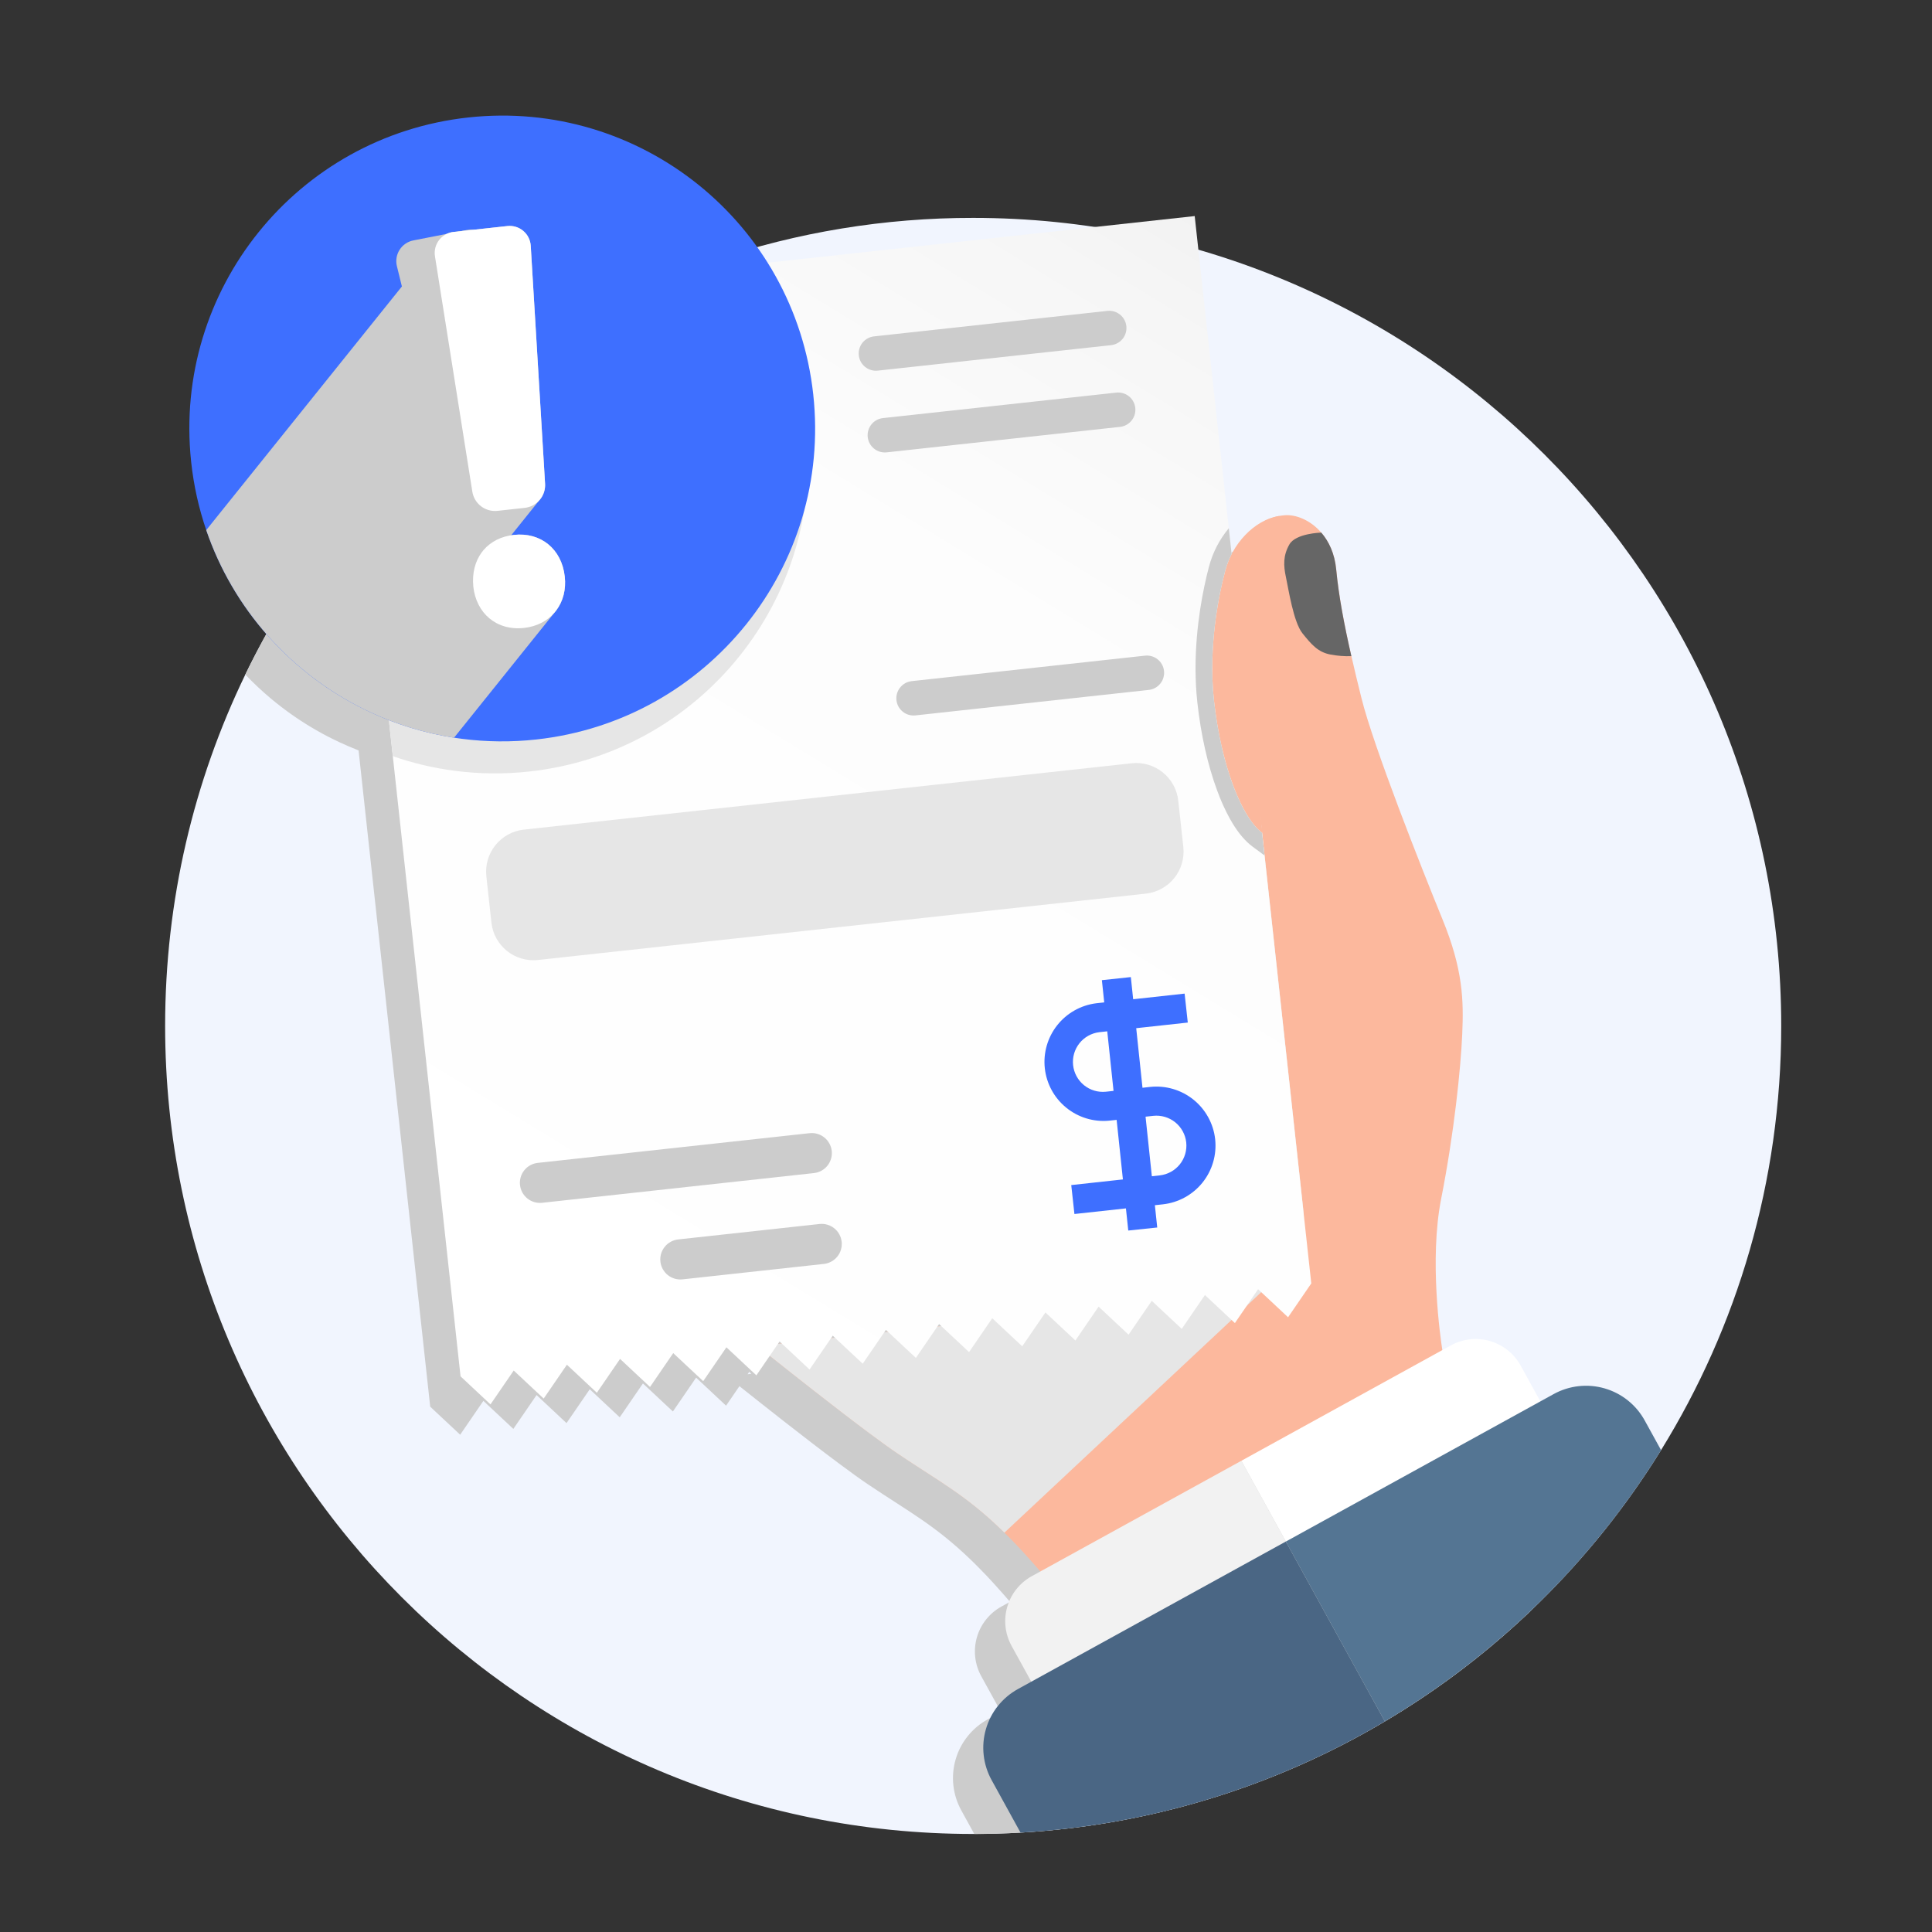 <svg xmlns="http://www.w3.org/2000/svg" width="117" height="117" viewBox="0 0 117 117" fill="none"><rect x="0" y="0" width="117" height="117" fill="#333333" stroke="none"/><path d="M107.869 62.13C107.869 71.551 105.206 80.352 100.592 87.818C96.422 94.562 90.684 100.198 83.865 104.246C77.157 108.227 69.59 110.537 61.802 110.981C60.875 111.034 59.94 111.062 58.999 111.063H58.934C31.909 111.063 10 89.154 10 62.128C10 54.502 11.744 47.284 14.856 40.85C20.531 29.117 30.751 19.994 43.231 15.768C48.289 14.058 53.594 13.189 58.934 13.195C85.96 13.195 107.869 35.104 107.869 62.13Z" fill="#F1F5FE"></path><g style="mix-blend-mode:multiply"><path d="M97.764 87.857C97.507 87.39 97.161 86.978 96.745 86.646C96.329 86.313 95.852 86.065 95.34 85.917C94.828 85.769 94.292 85.722 93.763 85.781C93.233 85.84 92.72 86.003 92.254 86.26L91.445 86.704L90.25 84.537C90.053 84.179 89.788 83.864 89.469 83.609C89.15 83.354 88.784 83.164 88.392 83.05C88 82.937 87.59 82.902 87.184 82.947C86.778 82.992 86.385 83.117 86.028 83.314L85.508 83.6C85.427 83.081 85.106 80.852 85.106 78.34C85.106 77.051 85.191 75.688 85.437 74.445C86.229 70.43 86.624 66.529 86.714 64.468C86.804 62.406 86.76 60.549 85.511 57.498C84.263 54.447 81.342 47.064 80.609 44.115C80.391 43.234 80.186 42.389 80 41.576C79.902 41.15 79.811 40.732 79.725 40.323C79.504 39.277 79.325 38.283 79.197 37.33C79.151 36.987 79.112 36.649 79.08 36.314C79.065 36.159 79.043 36.01 79.014 35.866C78.871 35.131 78.566 34.543 78.183 34.099C77.521 33.332 76.635 32.987 75.961 33.042C75.926 33.045 75.893 33.048 75.859 33.052C75.832 33.055 75.805 33.058 75.779 33.062C75.753 33.065 75.734 33.068 75.712 33.072L75.701 33.074L75.712 33.071C75.689 33.075 75.667 33.079 75.644 33.083L75.609 33.09C74.78 33.242 74.114 33.677 73.574 34.238C73.244 34.582 72.966 34.972 72.749 35.397L72.593 33.966L72.578 33.831L70.513 14.922L44.653 17.747C44.222 17.058 43.747 16.398 43.231 15.77C30.751 19.995 20.531 29.118 14.856 40.851C15.327 41.345 15.824 41.813 16.346 42.254L16.35 42.258C16.406 42.305 16.463 42.352 16.519 42.399L16.54 42.415C16.591 42.458 16.643 42.5 16.695 42.542L16.727 42.568C16.775 42.606 16.824 42.645 16.874 42.682L16.915 42.715L17.052 42.821L17.101 42.858C17.145 42.892 17.189 42.925 17.233 42.958L17.288 42.998L17.414 43.092L17.475 43.136C17.516 43.166 17.556 43.195 17.598 43.224L17.663 43.271C17.703 43.299 17.743 43.327 17.783 43.354L17.853 43.402L17.969 43.482C17.994 43.498 18.019 43.515 18.044 43.532L18.154 43.605L18.234 43.658C18.271 43.681 18.308 43.705 18.345 43.728L18.429 43.782C18.466 43.804 18.5 43.827 18.535 43.849L18.623 43.904L18.727 43.968L18.819 44.023C18.853 44.043 18.886 44.064 18.92 44.083L19.017 44.14L19.114 44.197L19.215 44.255L19.309 44.308C19.346 44.328 19.38 44.348 19.415 44.367L19.506 44.417L19.616 44.477L19.703 44.523L19.819 44.584C19.83 44.591 19.842 44.597 19.855 44.604C19.868 44.61 19.874 44.613 19.884 44.618C19.981 44.668 20.078 44.718 20.177 44.765C20.297 44.825 20.418 44.883 20.539 44.94C20.925 45.121 21.317 45.289 21.715 45.445L21.953 47.628L26.053 85.187L27.868 86.885L29.273 84.835L31.088 86.533L32.494 84.483L34.308 86.182L35.715 84.132L37.53 85.83L38.935 83.78L40.75 85.478L42.156 83.428L43.97 85.126L44.779 83.945L45.021 84.137C45.35 84.399 45.682 84.662 46.016 84.926C46.046 84.95 46.076 84.973 46.106 84.997C46.564 85.359 47.025 85.721 47.478 86.076C48.674 87.011 49.826 87.897 50.802 88.624C51.497 89.142 52.102 89.579 52.568 89.892C55.013 91.537 56.599 92.348 58.776 94.445C58.847 94.513 58.918 94.582 58.99 94.653L59.003 94.666C59.013 94.675 59.023 94.685 59.033 94.695L59.05 94.712L59.113 94.775L59.128 94.79C59.25 94.912 59.373 95.037 59.499 95.168C59.585 95.256 59.672 95.346 59.76 95.439C59.802 95.485 59.846 95.53 59.889 95.577C59.98 95.674 60.073 95.773 60.166 95.876L60.199 95.913C60.506 96.249 60.827 96.611 61.165 97.005L60.648 97.29C60.29 97.486 59.975 97.752 59.72 98.07C59.465 98.389 59.275 98.755 59.162 99.147C59.048 99.539 59.013 99.95 59.058 100.356C59.103 100.761 59.228 101.154 59.425 101.512L60.62 103.679L59.812 104.124C59.345 104.381 58.934 104.728 58.601 105.144C58.268 105.56 58.02 106.037 57.872 106.549C57.724 107.061 57.678 107.597 57.736 108.126C57.795 108.656 57.958 109.169 58.215 109.635L59.001 111.064C59.942 111.064 60.877 111.037 61.804 110.982C73.326 110.316 84.238 105.589 92.605 97.641C94.924 95.197 96.986 92.521 98.757 89.656L97.764 87.857ZM45.273 83.223L45.374 83.076L45.504 83.198L45.273 83.223ZM48.493 82.871L48.593 82.724L48.724 82.846L48.493 82.871ZM51.713 82.52L51.814 82.373L51.943 82.494L51.713 82.52ZM54.933 82.168L55.033 82.021L55.163 82.142L54.933 82.168Z" fill="#CCCCCC"></path></g><path d="M88.551 62.628C88.461 64.689 88.066 68.59 87.274 72.606C86.551 76.275 87.224 80.977 87.347 81.761C87.359 81.835 87.366 81.875 87.366 81.875L63.074 95.25C63.05 95.222 63.026 95.194 63.001 95.166C62.663 94.773 62.342 94.41 62.034 94.074L62.002 94.037C61.908 93.935 61.816 93.835 61.725 93.738C61.681 93.691 61.638 93.646 61.595 93.601C61.508 93.508 61.42 93.417 61.335 93.328C61.209 93.198 61.086 93.071 60.964 92.951C60.959 92.946 60.954 92.942 60.949 92.936L60.886 92.873L60.869 92.856C60.858 92.846 60.849 92.837 60.839 92.827L60.826 92.814C60.753 92.743 60.683 92.674 60.612 92.607C58.436 90.509 56.849 89.698 54.403 88.053C53.938 87.741 53.333 87.304 52.638 86.785C51.662 86.058 50.51 85.172 49.314 84.237C48.861 83.882 48.4 83.52 47.942 83.159L47.852 83.087C47.518 82.824 47.186 82.559 46.856 82.298C46.527 82.037 46.198 81.775 45.877 81.519L58.373 80.156L56.155 59.852L75.369 57.754L74.732 51.904L76.493 51.038L76.408 50.422L75.972 47.266L74.465 36.364C74.465 36.364 74.367 35.199 74.646 34.1L74.65 34.085C74.73 33.763 74.853 33.453 75.015 33.163C75.68 32.025 76.521 31.393 77.55 31.233C77.573 31.229 77.595 31.225 77.617 31.223C77.64 31.221 77.67 31.216 77.698 31.213C77.731 31.209 77.765 31.206 77.799 31.203C78.473 31.148 79.361 31.493 80.021 32.261C80.479 32.793 80.827 33.529 80.919 34.476C81.073 36.096 81.403 37.829 81.84 39.738C82.023 40.551 82.23 41.396 82.449 42.277C83.181 45.227 86.102 52.608 87.35 55.66C88.599 58.712 88.642 60.567 88.551 62.628Z" fill="#FCB89D"></path><g style="mix-blend-mode:multiply"><path d="M76.077 47.165L78.915 73.148C78.995 73.873 78.915 74.608 78.681 75.299C78.446 75.99 78.063 76.622 77.558 77.149L77.151 77.531L60.826 92.816C60.753 92.745 60.683 92.677 60.612 92.609C58.436 90.512 56.849 89.7 54.403 88.055C53.938 87.743 53.333 87.306 52.638 86.788C51.662 86.061 50.51 85.174 49.314 84.239C48.861 83.884 48.4 83.523 47.942 83.161L47.852 83.09C47.518 82.826 47.186 82.562 46.856 82.3C46.527 82.039 46.198 81.777 45.877 81.521L58.373 80.157L56.746 65.266L57.97 64.12L63.37 59.065L75.972 47.266L76.077 47.165Z" fill="#E6E6E6"></path></g><path d="M20.83 18.713L27.89 83.35L29.704 85.048L31.11 82.998L32.925 84.696L34.331 82.646L36.145 84.344L37.55 82.294L39.365 83.993L40.77 81.943L42.586 83.641L43.991 81.591L45.805 83.289L47.211 81.239L49.026 82.937L50.431 80.888L52.245 82.586L53.65 80.536L55.465 82.234L56.87 80.184L58.685 81.882L60.09 79.832L61.905 81.531L63.31 79.481L65.125 81.179L66.53 79.129L68.345 80.827L69.75 78.777L71.565 80.475L72.969 78.426L74.784 80.124L76.19 78.074L78.004 79.772L79.41 77.722L72.35 13.085L20.83 18.713Z" fill="url(#paint0_linear_53_163)"></path><g style="mix-blend-mode:multiply"><path d="M20.83 18.712L23.788 45.793C25.008 46.218 26.269 46.515 27.55 46.681C29.044 46.873 30.555 46.887 32.053 46.722C42.455 45.587 49.966 36.233 48.83 25.831C48.447 22.27 47.058 18.892 44.825 16.092L20.83 18.712Z" fill="#E6E6E6"></path></g><path d="M73.589 68.991C73.691 69.934 73.415 70.878 72.822 71.617C72.228 72.355 71.366 72.829 70.424 72.933L69.938 72.986L70.081 74.336L68.327 74.52L68.185 73.179L65.066 73.519L64.874 71.767L68.002 71.425L67.622 67.818L67.157 67.868C66.223 67.954 65.293 67.67 64.566 67.076C63.839 66.483 63.375 65.628 63.273 64.695C63.171 63.762 63.44 62.827 64.021 62.091C64.602 61.354 65.45 60.876 66.38 60.758L66.871 60.704L66.729 59.358L68.482 59.171L68.624 60.513L71.739 60.172L71.931 61.925L68.808 62.266L69.188 65.874L69.648 65.823C70.591 65.722 71.535 65.999 72.274 66.593C73.012 67.187 73.486 68.049 73.589 68.991ZM67.054 62.456L66.572 62.508C66.098 62.566 65.665 62.807 65.368 63.181C65.072 63.555 64.934 64.031 64.986 64.506C65.038 64.981 65.275 65.416 65.645 65.717C66.016 66.018 66.49 66.161 66.966 66.114L67.435 66.063L67.054 62.456ZM71.837 69.183C71.785 68.705 71.545 68.267 71.171 67.965C70.796 67.664 70.317 67.523 69.839 67.574L69.374 67.625L69.755 71.233L70.233 71.18C70.71 71.127 71.147 70.887 71.448 70.513C71.748 70.139 71.888 69.66 71.837 69.183Z" fill="#3E6FFF"></path><path d="M49.63 74.124L41.07 75.059C40.749 75.094 40.456 75.255 40.254 75.507C40.052 75.758 39.958 76.079 39.993 76.4C40.028 76.721 40.189 77.014 40.44 77.216C40.692 77.418 41.013 77.512 41.334 77.477L49.894 76.542C50.053 76.525 50.206 76.476 50.347 76.399C50.487 76.323 50.61 76.219 50.71 76.094C50.81 75.97 50.885 75.827 50.929 75.674C50.974 75.52 50.988 75.36 50.971 75.201C50.953 75.042 50.905 74.888 50.828 74.748C50.752 74.608 50.648 74.485 50.523 74.385C50.399 74.285 50.256 74.21 50.102 74.166C49.949 74.121 49.789 74.107 49.63 74.124Z" fill="#CCCCCC"></path><path d="M49.029 68.624L32.567 70.423C32.247 70.458 31.953 70.619 31.751 70.87C31.549 71.121 31.456 71.443 31.491 71.763C31.526 72.084 31.687 72.377 31.938 72.579C32.19 72.781 32.511 72.875 32.831 72.84L49.293 71.04C49.452 71.023 49.605 70.974 49.745 70.897C49.886 70.821 50.009 70.717 50.109 70.593C50.209 70.468 50.283 70.325 50.328 70.172C50.373 70.019 50.387 69.858 50.37 69.699C50.334 69.379 50.173 69.086 49.922 68.885C49.67 68.683 49.349 68.589 49.029 68.624Z" fill="#CCCCCC"></path><path d="M67.06 18.828L52.931 20.371C52.657 20.401 52.405 20.539 52.231 20.754C52.058 20.97 51.978 21.246 52.008 21.521C52.022 21.657 52.064 21.789 52.13 21.909C52.196 22.029 52.285 22.135 52.392 22.221C52.498 22.307 52.621 22.371 52.753 22.409C52.884 22.448 53.022 22.46 53.158 22.445L67.287 20.902C67.562 20.871 67.814 20.733 67.987 20.517C68.16 20.302 68.241 20.026 68.211 19.751C68.181 19.476 68.042 19.224 67.827 19.051C67.611 18.878 67.335 18.798 67.06 18.828Z" fill="#CCCCCC"></path><path d="M69.341 39.706L55.212 41.249C54.937 41.279 54.685 41.418 54.512 41.634C54.339 41.849 54.258 42.125 54.288 42.4C54.318 42.675 54.456 42.927 54.672 43.101C54.888 43.274 55.164 43.354 55.439 43.324L69.568 41.781C69.704 41.767 69.836 41.725 69.956 41.659C70.076 41.593 70.182 41.504 70.268 41.397C70.354 41.291 70.418 41.168 70.456 41.036C70.494 40.905 70.507 40.767 70.492 40.631C70.462 40.355 70.323 40.104 70.108 39.93C69.892 39.757 69.616 39.676 69.341 39.706Z" fill="#CCCCCC"></path><path d="M67.601 23.776L53.472 25.319C53.197 25.349 52.945 25.487 52.772 25.703C52.599 25.919 52.518 26.195 52.548 26.47C52.578 26.745 52.716 26.997 52.932 27.17C53.148 27.343 53.424 27.424 53.699 27.394L67.828 25.851C67.964 25.836 68.096 25.795 68.216 25.729C68.336 25.663 68.442 25.574 68.528 25.467C68.614 25.36 68.678 25.238 68.716 25.106C68.754 24.974 68.766 24.837 68.752 24.7C68.737 24.564 68.695 24.432 68.629 24.312C68.564 24.192 68.475 24.086 68.368 24C68.261 23.914 68.138 23.85 68.007 23.812C67.875 23.773 67.737 23.761 67.601 23.776Z" fill="#CCCCCC"></path><path d="M32.582 58.136L69.393 54.117C70.799 53.964 71.814 52.7 71.661 51.294L71.355 48.491C71.201 47.085 69.937 46.069 68.531 46.223L31.721 50.241C30.315 50.395 29.299 51.659 29.453 53.065L29.759 55.868C29.912 57.274 31.176 58.289 32.582 58.136Z" fill="#E6E6E6"></path><path d="M11.58 28.005C11.731 29.4 12.036 30.774 12.49 32.102C14.09 36.777 17.441 40.561 21.69 42.769C21.915 42.886 22.143 42.999 22.373 43.107C23.997 43.871 25.723 44.399 27.497 44.674C27.654 44.698 27.811 44.721 27.969 44.741C29.463 44.934 30.975 44.948 32.472 44.783C42.874 43.647 50.386 34.293 49.25 23.891C48.114 13.489 38.759 5.977 28.357 7.114C17.977 8.246 10.475 17.563 11.573 27.939C11.575 27.961 11.578 27.983 11.58 28.005Z" fill="#3E6FFF"></path><g style="mix-blend-mode:multiply"><path d="M33.499 34.79C33.178 33.143 31.826 32.221 30.218 32.535C28.588 32.853 27.727 34.208 28.031 35.859C28.342 37.449 29.651 38.419 31.303 38.096C32.929 37.779 33.815 36.379 33.499 34.79Z" fill="#CCCCCC"></path><path d="M31.838 29.287L29.764 15.001C29.739 14.829 29.679 14.665 29.589 14.517C29.498 14.37 29.379 14.242 29.238 14.142C29.097 14.042 28.937 13.971 28.767 13.935C28.598 13.898 28.423 13.897 28.253 13.93L25.033 14.559C24.863 14.592 24.701 14.659 24.558 14.757C24.415 14.854 24.293 14.98 24.2 15.126C24.106 15.272 24.044 15.435 24.016 15.606C23.987 15.777 23.994 15.952 24.036 16.12L27.489 30.138C27.575 30.484 27.79 30.783 28.09 30.975C28.39 31.166 28.753 31.235 29.102 31.167L30.732 30.848C31.081 30.78 31.391 30.58 31.597 30.289C31.803 29.999 31.889 29.64 31.838 29.287Z" fill="#CCCCCC"></path></g><g style="mix-blend-mode:multiply"><path d="M12.49 32.101L26.672 14.442C26.88 14.219 27.161 14.079 27.464 14.046L30.726 13.69C30.898 13.671 31.072 13.688 31.238 13.738C31.403 13.789 31.557 13.872 31.689 13.984C31.821 14.096 31.929 14.233 32.007 14.388C32.084 14.543 32.13 14.711 32.14 14.884L33.009 29.295C33.027 29.601 32.944 29.905 32.771 30.159L32.634 30.329L30.957 32.417C31.011 32.408 31.067 32.401 31.121 32.395C32.75 32.217 34.019 33.249 34.202 34.918C34.289 35.7 34.099 36.413 33.691 36.96L27.496 44.676C25.723 44.4 23.997 43.873 22.373 43.109C22.267 43.06 22.162 43.009 22.057 42.956L22.011 42.934C17.611 40.748 14.13 36.892 12.49 32.101Z" fill="#CCCCCC"></path></g><path d="M28.663 35.522C28.839 37.132 30.062 38.21 31.736 38.027C32.51 37.942 33.141 37.606 33.572 37.106C33.613 37.059 33.653 37.01 33.69 36.959C34.098 36.411 34.289 35.698 34.201 34.916C34.017 33.248 32.749 32.215 31.12 32.393C30.349 32.478 29.728 32.801 29.3 33.291C29.255 33.342 29.213 33.395 29.173 33.449C28.771 33.996 28.584 34.714 28.663 35.522Z" fill="white"></path><path d="M26.34 15.517L28.604 29.775C28.66 30.127 28.849 30.444 29.132 30.66C29.415 30.876 29.77 30.975 30.125 30.937L31.775 30.756C32.129 30.718 32.455 30.544 32.684 30.272C32.914 30 33.031 29.649 33.009 29.294L32.141 14.883C32.13 14.71 32.085 14.542 32.007 14.387C31.93 14.232 31.821 14.095 31.689 13.983C31.557 13.871 31.403 13.788 31.238 13.737C31.072 13.687 30.898 13.67 30.726 13.689L27.464 14.046C27.292 14.064 27.126 14.118 26.976 14.203C26.825 14.288 26.693 14.402 26.588 14.54C26.483 14.677 26.407 14.835 26.364 15.002C26.322 15.17 26.314 15.344 26.34 15.515V15.517Z" fill="white"></path><path d="M75.175 88.463L62.484 95.451C62.126 95.648 61.811 95.913 61.556 96.232C61.301 96.551 61.111 96.916 60.998 97.309C60.884 97.701 60.849 98.111 60.894 98.517C60.939 98.923 61.063 99.316 61.26 99.673L62.546 102.007L77.96 93.521L75.175 88.463Z" fill="#F2F2F2"></path><path d="M93.375 85.033L77.962 93.52L75.175 88.463L87.866 81.474C88.224 81.278 88.617 81.153 89.022 81.108C89.428 81.063 89.838 81.098 90.231 81.212C90.623 81.325 90.989 81.515 91.307 81.77C91.626 82.025 91.891 82.34 92.088 82.698L93.375 85.033Z" fill="white"></path><path d="M83.865 104.246C77.157 108.227 69.59 110.537 61.802 110.981L60.049 107.797C59.792 107.33 59.63 106.818 59.571 106.288C59.512 105.759 59.558 105.223 59.707 104.711C59.855 104.199 60.102 103.722 60.435 103.306C60.768 102.89 61.18 102.543 61.647 102.286L62.455 101.841L77.868 93.354L83.865 104.246Z" fill="#4A6684"></path><path d="M100.592 87.818C96.422 94.562 90.684 100.198 83.865 104.245L77.869 93.355L93.282 84.868L94.09 84.423C94.557 84.166 95.07 84.003 95.599 83.945C96.129 83.886 96.665 83.932 97.176 84.08C97.688 84.228 98.166 84.476 98.582 84.809C98.998 85.142 99.344 85.553 99.601 86.02L100.592 87.818Z" fill="#547593"></path><g style="mix-blend-mode:screen"><path d="M81.837 39.737C81.416 39.75 80.995 39.718 80.581 39.64C79.824 39.501 79.427 39.04 78.879 38.358C78.331 37.676 78.034 35.689 77.877 34.964C77.72 34.24 77.701 33.642 78.085 32.969C78.469 32.296 79.996 32.255 79.996 32.255L80.02 32.259C80.478 32.792 80.826 33.528 80.917 34.474C81.071 36.095 81.402 37.828 81.837 39.737Z" fill="#666666"></path></g><path d="M77.549 31.231C77.163 31.291 76.737 32.023 76.354 32.915C75.56 34.78 75.24 36.814 75.423 38.833L76.448 50.45C75.179 49.51 73.94 46.298 73.517 42.422C73.171 39.257 73.768 36.179 74.193 34.584C74.406 33.763 74.826 33.011 75.411 32.398C75.973 31.815 76.671 31.366 77.549 31.231Z" fill="#FCB89D"></path><g style="mix-blend-mode:multiply"><path d="M74.193 34.584C74.287 34.228 74.418 33.883 74.586 33.555L74.415 31.989C73.848 32.67 73.438 33.466 73.213 34.323C73.136 34.612 73.038 35.006 72.938 35.486C72.591 37.132 72.208 39.774 72.509 42.531C72.722 44.485 73.139 46.337 73.715 47.888C73.926 48.469 74.181 49.033 74.477 49.576C74.534 49.678 74.591 49.776 74.649 49.87C75.023 50.483 75.425 50.952 75.844 51.263L76.579 51.807L76.429 50.434C75.505 49.733 74.599 47.832 74.015 45.352C73.789 44.385 73.623 43.406 73.517 42.42C73.428 41.586 73.396 40.747 73.42 39.909C73.477 38.111 73.736 36.324 74.193 34.584Z" fill="#CCCCCC"></path></g><defs><linearGradient id="paint0_linear_53_163" x1="71.898" y1="12.57" x2="29.087" y2="82.644" gradientUnits="userSpaceOnUse"><stop stop-color="#F2F2F2"></stop><stop offset="0.08" stop-color="#F6F6F6"></stop><stop offset="0.32" stop-color="#FDFDFD"></stop><stop offset="1" stop-color="white"></stop></linearGradient></defs></svg>